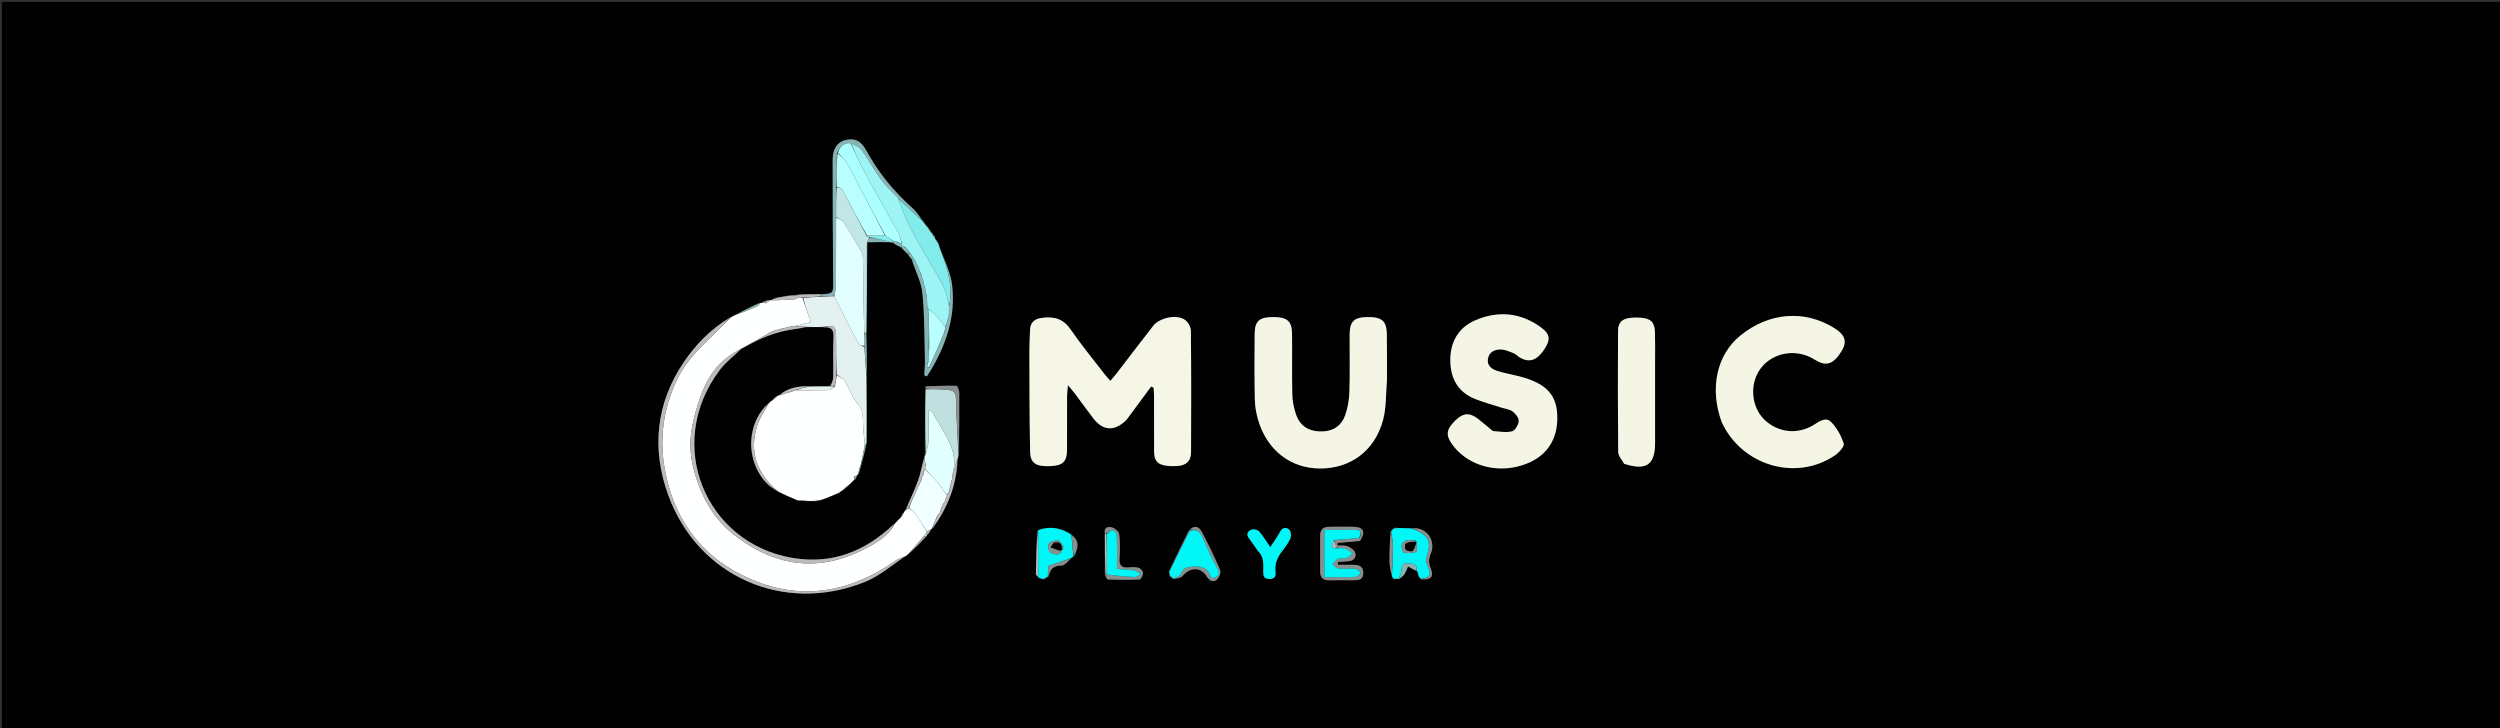 <svg version="1.1" id="Layer_1" xmlns="http://www.w3.org/2000/svg" xmlns:xlink="http://www.w3.org/1999/xlink" x="0px" y="0px"
	 width="100%" viewBox="0 0 1486 433" enable-background="new 0 0 1486 433" xml:space="preserve">
<rect x="0" y="0" width="1486" height="433" fill="#333333" stroke="none"/>
<path fill="#010101" opacity="1" stroke="none" 
	d="
M1083,434 
	C722.047,434 361.594,434 1.07,434 
	C1.07,289.732 1.07,145.465 1.07,1.099 
	C496.333,1.099 991.667,1.099 1486.974,1.099 
	C1486.974,145.406 1486.974,289.703 1486.974,434 
	C1352.465,434 1217.982,434 1083,434 
M548.995,132.024 
	C548.995,132.024 548.923,132.024 549.025,131.438 
	C548.707,131.255 548.389,131.073 548.058,130.943 
	C548.058,130.943 548.108,130.918 548.111,130.221 
	C546.145,127.974 544.393,125.485 542.175,123.522 
	C531.097,113.715 522.001,102.396 514.879,89.403 
	C511.601,83.424 507.775,81.925 502.135,83.353 
	C497.86,84.434 494.947,88.638 494.946,94.666 
	C494.941,118.629 495.003,142.592 495.232,166.553 
	C495.308,174.482 495.571,174.48 487.136,174.743 
	C483.727,174.848 480.319,174.953 476.4,174.766 
	C475.045,175.023 473.69,175.281 471.606,175.372 
	C470.383,175.565 469.161,175.757 467.457,175.724 
	C466.418,175.983 465.378,176.242 463.707,176.44 
	C463.112,176.636 462.516,176.832 461.546,176.791 
	C460.884,177.092 460.223,177.393 459.288,177.668 
	C459.09,177.756 459.01,177.906 458.301,178.163 
	C458.077,178.272 457.853,178.381 456.967,178.256 
	C456.309,178.472 455.651,178.688 454.586,178.709 
	C454.036,179.091 453.485,179.473 452.441,179.93 
	C452.441,179.93 452.004,180.17 451.246,179.956 
	C446.536,182.304 441.826,184.652 436.533,187.224 
	C435.689,187.817 434.845,188.41 433.288,188.922 
	C422.345,195.679 413.436,204.918 406.424,215.279 
	C389.933,239.647 387.201,266.665 397.095,294.025 
	C414.732,342.802 466.01,365.327 514.232,345.85 
	C522.751,342.409 530.073,336.005 538.565,330.733 
	C539.31,329.932 540.054,329.13 541.431,328.432 
	C544.43,325.258 547.429,322.085 550.889,318.624 
	C550.936,318.448 550.983,318.273 551.637,317.917 
	C552.221,316.881 552.804,315.844 553.829,314.514 
	C553.889,314.348 553.949,314.181 554.675,313.944 
	C563.35,301.62 568.736,288.123 569.626,272.255 
	C569.645,271.529 569.664,270.802 570.12,269.216 
	C570.164,257.264 570.265,245.311 570.173,233.36 
	C570.162,231.947 569.117,229.336 568.5,229.321 
	C562.437,229.17 556.363,229.442 550.294,229.666 
	C550.168,229.671 550.072,230.525 549.792,231.91 
	C549.834,244.598 549.875,257.287 549.555,270.505 
	C549.525,271.138 549.495,271.771 548.955,272.929 
	C547.869,277.268 547.15,281.744 545.607,285.914 
	C543.448,291.751 540.675,297.361 537.759,303.504 
	C537.526,304.047 537.294,304.591 536.453,305.157 
	C536.183,305.837 535.912,306.516 535.107,307.603 
	C533.968,308.926 532.828,310.249 530.995,311.634 
	C514.146,327.738 494.727,335.618 471.009,331.607 
	C419.366,322.874 394.461,263.976 427.985,219.745 
	C431.615,214.955 436.71,211.276 441.571,206.941 
	C441.571,206.941 441.858,206.573 442.558,206.634 
	C451.554,201.123 461.109,197.114 471.658,195.733 
	C474.399,195.375 477.122,194.877 480.771,194.577 
	C483.535,194.483 486.298,194.389 489.84,194.739 
	C494.087,194.258 495.641,195.874 495.42,200.369 
	C495.028,208.334 495.422,216.336 495.255,224.317 
	C495.217,226.135 494.228,227.932 492.811,229.561 
	C488.89,229.628 484.97,229.695 480.408,229.342 
	C474.046,229.543 467.967,230.622 462.462,235.067 
	C462.462,235.067 462.141,235.43 461.507,235.335 
	C460.635,236.2 459.762,237.065 458.368,238.152 
	C457.881,238.72 457.394,239.288 456.23,239.925 
	C450.999,245.175 447.956,251.485 446.852,258.812 
	C444.833,272.202 451.391,286.663 462.454,292.515 
	C466.252,294.091 470.051,295.667 474.045,297.804 
	C475.329,297.775 476.614,297.746 478.766,297.955 
	C480.543,297.873 482.32,297.791 484.464,298.17 
	C485.706,297.876 486.948,297.582 488.928,297.187 
	C491.984,295.827 495.039,294.467 498.557,293.287 
	C498.958,293.209 499.136,292.967 499.735,292.436 
	C500.183,291.986 500.632,291.536 501.668,291.16 
	C502.01,290.73 502.351,290.299 503.339,289.679 
	C504.884,288.075 506.43,286.471 508.586,284.857 
	C508.868,284.176 509.151,283.495 509.803,282.4 
	C509.868,282.227 509.933,282.054 510.649,281.774 
	C512.156,275.904 513.662,270.035 515.356,263.222 
	C515.224,250.126 515.092,237.029 515.41,223.277 
	C515.302,214.858 515.195,206.438 515.347,197.108 
	C515.322,179.504 515.297,161.9 515.931,143.788 
	C520.635,143.841 525.338,143.895 530.4,144.216 
	C530.4,144.216 530.847,144.218 531.161,144.779 
	C532.7,145.604 534.238,146.428 536.059,147.819 
	C537.314,148.933 538.57,150.047 539.951,151.773 
	C540.59,152.559 541.229,153.344 541.977,154.86 
	C544.167,161.289 547.622,167.591 548.28,174.173 
	C549.6,187.364 549.432,200.707 549.781,213.99 
	C549.86,217.006 549.54,220.033 549.404,223.055 
	C549.9,223.278 550.396,223.501 550.892,223.723 
	C551.524,222.762 552.184,221.818 552.782,220.836 
	C562.384,205.067 568.127,188.045 565.936,169.537 
	C564.977,161.437 560.845,153.712 558.086,145.332 
	C558.086,145.332 557.749,144.977 557.965,144.355 
	C557.313,143.606 556.661,142.856 555.9,141.519 
	C555.761,141.376 555.623,141.233 555.66,140.643 
	C555.66,140.643 555.376,140.259 555.376,140.259 
	C555.376,140.259 554.926,140.416 554.99,140.149 
	C554.99,140.149 554.738,140.042 554.951,139.418 
	C554.281,138.743 553.609,138.069 552.966,137.107 
	C552.966,137.107 552.691,137.021 552.894,136.497 
	C552.595,136.334 552.296,136.171 552,136 
	C552,136 551.993,136.002 552.072,135.344 
	C551.349,134.683 550.626,134.021 549.952,133.114 
	C549.952,133.114 549.705,133.068 549.877,132.533 
	C549.574,132.385 549.271,132.238 548.995,132.024 
M695.271,342.531 
	C695.867,342.979 696.464,343.427 697.316,344.42 
	C699.235,343.755 701.845,343.663 702.952,342.325 
	C707.317,337.05 713.712,336.911 717.221,342.563 
	C718.81,345.124 721.008,346.384 723.311,344.478 
	C724.662,343.36 725.861,340.283 725.264,338.881 
	C721.958,331.118 718.285,323.488 714.29,316.053 
	C712.768,313.221 709.978,311.699 706.5,315.4 
	C702.721,323.311 698.942,331.222 694.693,339.473 
	C694.82,340.307 694.948,341.141 695.271,342.531 
M622.884,342.916 
	C622.884,342.916 622.781,342.852 623.545,342.838 
	C624.075,338.469 625.952,336.18 630.939,336.158 
	C632.97,336.149 634.988,333.272 637.288,331.36 
	C637.543,331.212 637.769,331.028 638.582,330.561 
	C641.559,324.945 641.071,320.919 636.633,317.198 
	C630.432,313.642 623.971,312.546 616.341,315.22 
	C616.125,323.843 615.883,332.465 615.748,341.089 
	C615.738,341.743 616.498,342.409 617.223,343.756 
	C618.214,343.882 619.205,344.007 620.547,344.563 
	C621.336,343.975 622.125,343.387 622.884,342.916 
M842.737,340.585 
	C842.826,341.069 842.915,341.553 843.336,342.802 
	C843.71,343.212 844.083,343.622 844.622,344.499 
	C850.775,344.783 852.473,342.856 850.281,337.462 
	C849.069,334.478 849.19,332.12 850.459,329.1 
	C853.817,321.116 847.544,312.915 838.255,313.943 
	C835.43,313.919 832.606,313.895 829.615,313.539 
	C829.242,313.672 828.869,313.805 828.076,314.335 
	C827.684,314.754 827.292,315.173 826.329,316.118 
	C826.169,321.859 825.866,327.601 825.907,333.34 
	C825.929,336.364 826.551,339.383 827.228,342.854 
	C827.616,343.245 828.005,343.637 828.45,344.398 
	C828.869,344.306 829.289,344.214 830.511,344.055 
	C830.78,344.058 831.048,344.06 831.724,344.378 
	C832.806,343.309 834.088,342.374 834.915,341.135 
	C835.808,339.798 836.276,338.176 836.929,336.679 
	C838.631,337.657 840.333,338.636 842.332,339.977 
	C842.332,339.977 842.761,340.165 842.737,340.585 
M656.488,341.483 
	C657.176,342.504 657.831,344.382 658.559,344.411 
	C664.842,344.659 671.145,344.713 677.421,344.408 
	C678.198,344.37 679.403,341.882 679.392,340.537 
	C679.383,339.485 677.971,337.854 676.876,337.534 
	C675.022,336.994 672.906,337.083 670.936,337.273 
	C666.904,337.662 665.17,336.238 665.432,331.974 
	C665.727,327.166 665.836,322.28 665.253,317.523 
	C665.061,315.957 662.66,313.942 660.91,313.474 
	C658.877,312.931 655.909,313.263 656.632,317.959 
	C656.692,325.628 656.752,333.296 656.488,341.483 
M669.772,249.329 
	C674.596,242.795 679.42,236.262 684.244,229.729 
	C684.729,229.968 685.213,230.206 685.698,230.444 
	C685.791,232.2 685.961,233.956 685.965,235.711 
	C685.989,246.542 685.946,257.373 685.986,268.203 
	C686.006,273.846 687.954,276.127 693.463,276.841 
	C695.596,277.118 697.797,277.13 699.946,276.973 
	C705.237,276.584 707.937,274.01 707.962,268.665 
	C708.074,244.671 708.107,220.676 707.859,196.684 
	C707.835,194.435 706.192,191.409 704.341,190.126 
	C699.331,186.651 689.244,188.828 685.402,193.764 
	C678.137,203.099 670.981,212.518 663.76,221.887 
	C662.68,223.288 661.497,224.61 660.014,226.385 
	C658.585,224.748 657.463,223.591 656.487,222.322 
	C649.681,213.473 642.56,204.84 636.239,195.658 
	C631.716,189.087 625.86,187.971 618.828,189.025 
	C614.874,189.618 612.441,191.743 612.273,195.925 
	C612.091,200.414 611.848,204.907 611.863,209.397 
	C611.93,229.051 611.891,248.709 612.301,268.357 
	C612.451,275.537 615.842,277.491 624.867,277.027 
	C631.752,276.674 634.21,274.23 634.24,267.476 
	C634.289,256.812 634.236,246.148 634.27,235.484 
	C634.275,233.804 634.512,232.124 634.76,228.901 
	C636.927,231.522 638.099,232.828 639.146,234.228 
	C642.738,239.032 646.2,243.934 649.869,248.677 
	C655.687,256.198 662.419,256.565 669.772,249.329 
M824.415,225.498 
	C824.398,216.504 824.502,207.508 824.326,198.517 
	C824.173,190.732 821.299,188.363 812.787,188.475 
	C804.806,188.579 802.264,191.047 802.229,198.939 
	C802.181,210.265 802.458,221.599 802.095,232.913 
	C801.943,237.645 801.126,242.563 799.502,246.99 
	C797.083,253.586 791.758,256.69 784.596,256.464 
	C777.449,256.239 772.472,252.838 770.261,246.116 
	C769.033,242.383 768.226,238.351 768.137,234.432 
	C767.865,222.446 768.144,210.449 767.988,198.458 
	C767.889,190.817 765.104,188.478 756.894,188.469 
	C748.635,188.459 745.857,190.74 745.772,198.355 
	C745.628,211.343 745.61,224.338 745.871,237.323 
	C745.953,241.433 746.667,245.648 747.826,249.6 
	C753.114,267.619 767.103,278.438 784.706,278.467 
	C802.759,278.496 817.165,267.942 822.07,249.71 
	C824.063,242.298 823.704,234.254 824.415,225.498 
M887.058,256.043 
	C884.252,253.705 881.509,251.285 878.626,249.046 
	C873.48,245.051 869.725,245.364 864.978,250.011 
	C859.703,255.175 859.24,258.565 863.073,263.984 
	C871.259,275.56 886.835,280.933 901.833,277.356 
	C916.897,273.763 925.357,263.799 925.644,249.315 
	C925.926,235.064 919.65,227.954 902.921,223.662 
	C898.572,222.546 894.108,221.82 889.847,220.446 
	C886.544,219.381 883.705,217.218 884.442,213.134 
	C885.151,209.202 888.469,207.702 891.883,207.722 
	C894.535,207.737 897.239,208.986 899.801,209.99 
	C901.149,210.517 902.17,211.819 903.462,212.555 
	C909.024,215.722 913.44,214.263 917.73,207.936 
	C921.714,202.06 921.528,198.702 916.054,194.671 
	C903.876,185.703 890.352,184.562 876.809,190.424 
	C866.807,194.753 861.918,203.458 862.071,214.514 
	C862.219,225.141 866.722,233.179 876.933,237.191 
	C881.874,239.132 887.025,240.538 892.085,242.175 
	C894.453,242.942 897.19,243.186 899.099,244.576 
	C900.867,245.862 902.871,248.438 902.74,250.303 
	C902.586,252.499 900.604,255.872 898.776,256.364 
	C895.352,257.287 891.468,256.503 887.058,256.043 
M1023.511,251.205 
	C1035.362,276.866 1067.544,286.297 1090.66,270.68 
	C1093.045,269.068 1096.418,265.338 1095.893,263.682 
	C1094.417,259.024 1091.81,254.277 1088.386,250.815 
	C1085.198,247.592 1081.265,250.568 1077.979,252.618 
	C1068.623,258.453 1056.952,257.235 1048.913,249.613 
	C1040.797,241.918 1039.726,227.977 1046.558,218.948 
	C1053.832,209.334 1067.843,206.989 1078.406,213.617 
	C1085.34,217.967 1089.401,216.818 1094.373,209.1 
	C1098.108,203.301 1096.933,199.151 1090.403,195.08 
	C1072.609,183.988 1051.636,185.604 1034.575,199.381 
	C1020.466,210.774 1016.01,230.825 1023.511,251.205 
M965.729,275.851 
	C978.554,279.912 983.776,276.284 983.777,263.305 
	C983.779,247.001 983.781,230.697 983.776,214.393 
	C983.775,208.737 983.892,203.076 983.709,197.426 
	C983.519,191.591 981.313,189.381 975.499,188.877 
	C973.521,188.705 971.5,188.715 969.523,188.9 
	C964.247,189.396 961.795,191.527 961.762,196.791 
	C961.61,220.743 961.615,244.697 961.859,268.648 
	C961.883,270.94 963.954,273.211 965.729,275.851 
M808.668,321.368 
	C811.828,316.282 810.548,313.329 804.905,313.133 
	C799.913,312.96 794.91,313.094 789.912,313.136 
	C786.478,313.165 784.68,314.862 784.691,318.384 
	C784.713,325.549 784.676,332.714 784.713,339.878 
	C784.731,343.372 786.525,344.989 790.059,344.916 
	C794.722,344.82 799.389,344.875 804.054,344.903 
	C807.217,344.922 810.359,344.881 810.342,340.501 
	C810.325,336.373 807.446,335.741 804.171,335.73 
	C801.208,335.72 798.244,335.728 795.28,335.728 
	C795.278,335.175 795.276,334.621 795.273,334.068 
	C797.345,333.914 799.419,333.778 801.49,333.603 
	C804.567,333.344 806.392,331.404 805.558,328.635 
	C805.063,326.991 802.814,325.472 801.012,324.739 
	C799.23,324.015 797.018,324.35 794.995,324.221 
	C794.991,323.711 794.987,323.2 794.982,322.69 
	C799.312,322.358 803.642,322.025 808.668,321.368 
M747.832,327.778 
	C751.482,331.058 750.96,335.412 750.873,339.646 
	C750.82,342.224 751.171,344.146 754.59,344.134 
	C758.06,344.121 758.445,342.085 758.154,339.586 
	C757.625,335.036 759.261,331.322 761.944,327.812 
	C763.821,325.356 765.77,322.84 766.987,320.046 
	C767.612,318.612 767.359,315.816 766.346,314.862 
	C764.515,313.137 762.305,313.432 760.816,316.212 
	C759.175,319.274 757.077,322.093 755.041,325.229 
	C752.671,321.788 750.792,318.533 748.344,315.785 
	C747.468,314.801 744.915,314.343 743.664,314.885 
	C741.752,315.712 740.551,317.595 742.362,319.944 
	C744.152,322.265 745.766,324.723 747.832,327.778 
z"/>
<path fill="#F6F6E7" opacity="1" stroke="none" 
	d="
M669.554,249.606 
	C662.419,256.565 655.687,256.198 649.869,248.677 
	C646.2,243.934 642.738,239.032 639.146,234.228 
	C638.099,232.828 636.927,231.522 634.76,228.901 
	C634.512,232.124 634.275,233.804 634.27,235.484 
	C634.236,246.148 634.289,256.812 634.24,267.476 
	C634.21,274.23 631.752,276.674 624.867,277.027 
	C615.842,277.491 612.451,275.537 612.301,268.357 
	C611.891,248.709 611.93,229.051 611.863,209.397 
	C611.848,204.907 612.091,200.414 612.273,195.925 
	C612.441,191.743 614.874,189.618 618.828,189.025 
	C625.86,187.971 631.716,189.087 636.239,195.658 
	C642.56,204.84 649.681,213.473 656.487,222.322 
	C657.463,223.591 658.585,224.748 660.014,226.385 
	C661.497,224.61 662.68,223.288 663.76,221.887 
	C670.981,212.518 678.137,203.099 685.402,193.764 
	C689.244,188.828 699.331,186.651 704.341,190.126 
	C706.192,191.409 707.835,194.435 707.859,196.684 
	C708.107,220.676 708.074,244.671 707.962,268.665 
	C707.937,274.01 705.237,276.584 699.946,276.973 
	C697.797,277.13 695.596,277.118 693.463,276.841 
	C687.954,276.127 686.006,273.846 685.986,268.203 
	C685.946,257.373 685.989,246.542 685.965,235.711 
	C685.961,233.956 685.791,232.2 685.698,230.444 
	C685.213,230.206 684.729,229.968 684.244,229.729 
	C679.42,236.262 674.596,242.795 669.554,249.606 
z"/>
<path fill="#FEFFFF" opacity="1" stroke="none" 
	d="
M531.689,311.572 
	C532.828,310.249 533.968,308.926 535.674,307.385 
	C536.514,306.489 536.787,305.812 537.061,305.134 
	C537.294,304.591 537.526,304.047 538.252,303.32 
	C539.18,302.76 539.614,302.385 540.395,302.046 
	C541.953,303.309 543.356,304.401 544.335,305.792 
	C546.65,309.079 548.764,312.508 550.915,316.105 
	C550.871,316.33 550.73,316.767 550.441,316.873 
	C549.725,317.617 549.297,318.255 548.726,319.19 
	C545.989,322.434 543.394,325.381 540.799,328.328 
	C540.054,329.13 539.31,329.932 537.894,330.735 
	C535.612,331.546 533.868,332.165 532.411,333.19 
	C503.531,353.502 472.767,357.739 440.908,341.766 
	C415.055,328.805 400.01,306.794 395.043,278.371 
	C391.782,259.707 394.532,241.626 403.002,224.534 
	C408.178,214.09 416.511,206.281 424.688,198.327 
	C427.837,195.264 430.9,192.113 434.001,189.003 
	C434.845,188.41 435.689,187.817 437.18,187.212 
	C441.846,185.526 445.889,183.905 449.865,182.134 
	C450.703,181.761 451.297,180.839 452.004,180.17 
	C452.004,180.17 452.441,179.93 453.003,180.035 
	C454.026,180.096 454.487,180.054 455.133,180.228 
	C456.088,179.793 456.858,179.141 457.628,178.489 
	C457.853,178.381 458.077,178.272 458.656,178.477 
	C463.608,178.487 468.205,178.183 473.065,177.822 
	C473.556,177.497 473.783,177.229 474.388,176.932 
	C475.527,176.892 476.287,176.882 477.037,177.294 
	C478.713,182.341 480.399,186.964 482.019,191.406 
	C478.88,192.202 475.424,193.077 471.668,193.999 
	C470.962,194.07 470.557,194.094 469.772,194.076 
	C468.266,194.369 467.141,194.705 466.008,195.02 
	C465.999,195 466.029,195.031 465.66,195.013 
	C464.199,195.343 463.108,195.691 462.008,196.02 
	C462.001,195.999 462.03,196.032 461.689,196.016 
	C460.565,196.328 459.782,196.657 458.678,197.139 
	C452.858,200.387 447.358,203.48 441.858,206.573 
	C441.858,206.573 441.571,206.941 440.984,206.956 
	C437.683,208.798 434.872,210.5 432.269,212.474 
	C423.102,219.427 418.232,229.329 414.95,239.856 
	C412.542,247.578 410.494,255.746 410.364,263.749 
	C410.235,271.685 412.192,279.637 414.983,287.449 
	C419.523,300.159 426.646,310.565 437.273,318.657 
	C461.136,336.829 486.635,340.265 513.684,326.446 
	C520.668,322.878 527.688,318.944 531.689,311.572 
z"/>
<path fill="#F5F5E6" opacity="1" stroke="none" 
	d="
M824.415,225.998 
	C823.704,234.254 824.063,242.298 822.07,249.71 
	C817.165,267.942 802.759,278.496 784.706,278.467 
	C767.103,278.438 753.114,267.619 747.826,249.6 
	C746.667,245.648 745.953,241.433 745.871,237.323 
	C745.61,224.338 745.628,211.343 745.772,198.355 
	C745.857,190.74 748.635,188.459 756.894,188.469 
	C765.104,188.478 767.889,190.817 767.988,198.458 
	C768.144,210.449 767.865,222.446 768.137,234.432 
	C768.226,238.351 769.033,242.383 770.261,246.116 
	C772.472,252.838 777.449,256.239 784.596,256.464 
	C791.758,256.69 797.083,253.586 799.502,246.99 
	C801.126,242.563 801.943,237.645 802.095,232.913 
	C802.458,221.599 802.181,210.265 802.229,198.939 
	C802.264,191.047 804.806,188.579 812.787,188.475 
	C821.299,188.363 824.173,190.732 824.326,198.517 
	C824.502,207.508 824.398,216.504 824.415,225.998 
z"/>
<path fill="#F5F5E5" opacity="1" stroke="none" 
	d="
M887.417,256.236 
	C891.468,256.503 895.352,257.287 898.776,256.364 
	C900.604,255.872 902.586,252.499 902.74,250.303 
	C902.871,248.438 900.867,245.862 899.099,244.576 
	C897.19,243.186 894.453,242.942 892.085,242.175 
	C887.025,240.538 881.874,239.132 876.933,237.191 
	C866.722,233.179 862.219,225.141 862.071,214.514 
	C861.918,203.458 866.807,194.753 876.809,190.424 
	C890.352,184.562 903.876,185.703 916.054,194.671 
	C921.528,198.702 921.714,202.06 917.73,207.936 
	C913.44,214.263 909.024,215.722 903.462,212.555 
	C902.17,211.819 901.149,210.517 899.801,209.99 
	C897.239,208.986 894.535,207.737 891.883,207.722 
	C888.469,207.702 885.151,209.202 884.442,213.134 
	C883.705,217.218 886.544,219.381 889.847,220.446 
	C894.108,221.82 898.572,222.546 902.921,223.662 
	C919.65,227.954 925.926,235.064 925.644,249.315 
	C925.357,263.799 916.897,273.763 901.833,277.356 
	C886.835,280.933 871.259,275.56 863.073,263.984 
	C859.24,258.565 859.703,255.175 864.978,250.011 
	C869.725,245.364 873.48,245.051 878.626,249.046 
	C881.509,251.285 884.252,253.705 887.417,256.236 
z"/>
<path fill="#F5F5E5" opacity="1" stroke="none" 
	d="
M1023.363,250.854 
	C1016.01,230.825 1020.466,210.774 1034.575,199.381 
	C1051.636,185.604 1072.609,183.988 1090.403,195.08 
	C1096.933,199.151 1098.108,203.301 1094.373,209.1 
	C1089.401,216.818 1085.34,217.967 1078.406,213.617 
	C1067.843,206.989 1053.832,209.334 1046.558,218.948 
	C1039.726,227.977 1040.797,241.918 1048.913,249.613 
	C1056.952,257.235 1068.623,258.453 1077.979,252.618 
	C1081.265,250.568 1085.198,247.592 1088.386,250.815 
	C1091.81,254.277 1094.417,259.024 1095.893,263.682 
	C1096.418,265.338 1093.045,269.068 1090.66,270.68 
	C1067.544,286.297 1035.362,276.866 1023.363,250.854 
z"/>
<path fill="#FEFFFF" opacity="1" stroke="none" 
	d="
M473.85,297.243 
	C470.051,295.667 466.252,294.091 462.234,291.914 
	C449.609,281.079 445.188,268.228 450.141,252.803 
	C451.608,248.235 454.609,244.158 456.907,239.856 
	C457.394,239.288 457.881,238.72 458.957,238.104 
	C460.411,237.181 461.276,236.305 462.141,235.43 
	C462.141,235.43 462.462,235.067 463.068,235.086 
	C466.444,234.11 469.215,233.116 472.099,232.264 
	C472.46,232.251 472.709,232.095 472.967,231.942 
	C472.977,231.946 472.96,231.941 473.431,231.964 
	C479.971,231.986 486.045,232.095 492.109,231.901 
	C493.437,231.859 494.73,230.739 496.292,229.808 
	C496.734,227.349 496.923,225.197 497.477,223.035 
	C499.391,224.331 501.385,225.36 502.401,226.997 
	C505.025,231.225 506.546,236.31 509.755,239.955 
	C513.473,244.176 512.808,248.681 513.042,253.364 
	C513.219,256.924 513.707,260.469 514.049,264.406 
	C513.299,268.531 512.555,272.272 511.6,276.182 
	C511.259,276.866 511.129,277.381 510.907,278.235 
	C510.542,279.676 510.27,280.778 509.998,281.881 
	C509.933,282.054 509.868,282.227 509.38,282.538 
	C508.658,282.818 508.367,282.973 507.91,283.158 
	C507.649,283.244 507.481,283.319 507.486,283.382 
	C507.501,283.592 507.578,283.797 507.651,284.246 
	C507.67,284.488 507.975,284.867 507.975,284.867 
	C506.43,286.471 504.884,288.075 502.804,289.632 
	C501.872,290.086 501.476,290.586 501.08,291.086 
	C500.632,291.536 500.183,291.986 499.376,292.239 
	C498.71,292.397 498.402,292.752 498.095,293.107 
	C495.039,294.467 491.984,295.827 488.226,297.06 
	C486.381,297.192 485.239,297.45 484.096,297.708 
	C482.32,297.791 480.543,297.873 478.115,297.54 
	C476.26,297.164 475.055,297.203 473.85,297.243 
z"/>
<path fill="#F5F5E5" opacity="1" stroke="none" 
	d="
M965.402,275.672 
	C963.954,273.211 961.883,270.94 961.859,268.648 
	C961.615,244.697 961.61,220.743 961.762,196.791 
	C961.795,191.527 964.247,189.396 969.523,188.9 
	C971.5,188.715 973.521,188.705 975.499,188.877 
	C981.313,189.381 983.519,191.591 983.709,197.426 
	C983.892,203.076 983.775,208.737 983.776,214.393 
	C983.781,230.697 983.779,247.001 983.777,263.305 
	C983.776,276.284 978.554,279.912 965.402,275.672 
z"/>
<path fill="#E4F1F1" opacity="1" stroke="none" 
	d="
M514.056,264.021 
	C513.707,260.469 513.219,256.924 513.042,253.364 
	C512.808,248.681 513.473,244.176 509.755,239.955 
	C506.546,236.31 505.025,231.225 502.401,226.997 
	C501.385,225.36 499.391,224.331 497.423,222.564 
	C496.992,214.97 496.993,207.835 496.967,200.701 
	C496.941,193.741 496.046,193.025 489.062,194.296 
	C486.298,194.389 483.535,194.483 480.002,194.283 
	C476.812,193.977 474.39,193.965 471.969,193.952 
	C475.424,193.077 478.88,192.202 482.019,191.406 
	C480.399,186.964 478.713,182.341 477.491,177.267 
	C481.326,176.646 484.697,176.477 488.461,176.436 
	C491.206,176.288 493.559,176.01 495.939,176.132 
	C500.739,185.857 505.457,195.212 510.377,204.459 
	C510.829,205.308 512.567,205.473 513.792,206.419 
	C514.237,212.566 514.598,218.25 514.959,223.933 
	C515.092,237.029 515.224,250.126 514.99,263.614 
	C514.434,264.011 514.245,264.016 514.056,264.021 
z"/>
<path fill="#BBBBBB" opacity="1" stroke="none" 
	d="
M433.645,188.962 
	C430.9,192.113 427.837,195.264 424.688,198.327 
	C416.511,206.281 408.178,214.09 403.002,224.534 
	C394.532,241.626 391.782,259.707 395.043,278.371 
	C400.01,306.794 415.055,328.805 440.908,341.766 
	C472.767,357.739 503.531,353.502 532.411,333.19 
	C533.868,332.165 535.612,331.546 537.585,330.853 
	C530.073,336.005 522.751,342.409 514.232,345.85 
	C466.01,365.327 414.732,342.802 397.095,294.025 
	C387.201,266.665 389.933,239.647 406.424,215.279 
	C413.436,204.918 422.345,195.679 433.645,188.962 
z"/>
<path fill="#BBBBBB" opacity="1" stroke="none" 
	d="
M531.342,311.603 
	C527.688,318.944 520.668,322.878 513.684,326.446 
	C486.635,340.265 461.136,336.829 437.273,318.657 
	C426.646,310.565 419.523,300.159 414.983,287.449 
	C412.192,279.637 410.235,271.685 410.364,263.749 
	C410.494,255.746 412.542,247.578 414.95,239.856 
	C418.232,229.329 423.102,219.427 432.269,212.474 
	C434.872,210.5 437.683,208.798 440.762,207.026 
	C436.71,211.276 431.615,214.955 427.985,219.745 
	C394.461,263.976 419.366,322.874 471.009,331.607 
	C494.727,335.618 514.146,327.738 531.342,311.603 
z"/>
<path fill="#E1FFFF" opacity="1" stroke="none" 
	d="
M549.465,272.405 
	C549.495,271.771 549.525,271.138 550.142,270.187 
	C551.142,267.032 551.817,264.204 551.911,261.356 
	C552.098,255.677 551.966,249.989 551.966,243.66 
	C553.557,244.545 554.203,244.675 554.375,245.033 
	C560.096,256.965 570.782,267.366 566.032,282.556 
	C565.891,283.007 566.041,283.549 566.035,284.279 
	C566.014,284.509 565.975,284.971 565.735,285.16 
	C565.386,285.928 565.277,286.508 565.141,287.406 
	C565.077,288.149 565.039,288.574 564.742,289.209 
	C564.328,290.284 564.172,291.148 563.977,292.234 
	C563.938,292.456 563.86,292.901 563.671,293.047 
	C563.243,293.428 563.116,293.714 563.065,294.056 
	C563.03,294.064 562.979,294.011 562.638,293.956 
	C560.66,291.531 559.189,289.021 557.346,286.824 
	C555.031,284.065 552.412,281.562 549.919,278.618 
	C549.937,277.848 549.96,277.407 550.151,276.892 
	C550.386,276.714 550.533,276.568 550.505,276.516 
	C550.394,276.312 550.229,276.136 550.094,275.49 
	C549.89,274.155 549.678,273.28 549.465,272.405 
z"/>
<path fill="#C0E0E0" opacity="1" stroke="none" 
	d="
M566.055,284.048 
	C566.041,283.549 565.891,283.007 566.032,282.556 
	C570.782,267.366 560.096,256.965 554.375,245.033 
	C554.203,244.675 553.557,244.545 551.966,243.66 
	C551.966,249.989 552.098,255.677 551.911,261.356 
	C551.817,264.204 551.142,267.032 550.323,269.923 
	C549.875,257.287 549.834,244.598 550.202,231.54 
	C553.377,231.259 556.145,231.3 558.907,231.447 
	C568.318,231.951 568.155,231.969 568.392,241.499 
	C568.629,251.03 569.237,260.551 569.683,270.076 
	C569.664,270.802 569.645,271.529 569.154,272.758 
	C567.806,276.856 566.93,280.452 566.055,284.048 
z"/>
<path fill="#86B4B4" opacity="1" stroke="none" 
	d="
M495.911,175.732 
	C493.559,176.01 491.206,176.288 488.452,176.225 
	C488.021,175.59 488.016,175.297 488.033,175.004 
	C495.571,174.48 495.308,174.482 495.232,166.553 
	C495.003,142.592 494.941,118.629 494.946,94.666 
	C494.947,88.638 497.86,84.434 502.135,83.353 
	C507.775,81.925 511.601,83.424 514.879,89.403 
	C522.001,102.396 531.097,113.715 542.175,123.522 
	C544.393,125.485 546.145,127.974 547.775,130.506 
	C542.953,126.536 538.468,122.281 533.82,117.732 
	C530.363,113.99 526.668,110.836 523.867,107.024 
	C519.666,101.308 516.299,94.982 512.135,89.235 
	C510.775,87.356 508.039,86.474 505.557,85.089 
	C501.061,84.893 499.058,87.483 497.444,91.22 
	C497.143,98.069 497.059,104.556 496.944,111.508 
	C496.939,117.646 496.965,123.319 496.975,129.461 
	C496.951,143.292 496.985,156.654 496.892,170.015 
	C496.879,171.923 496.253,173.827 495.911,175.732 
z"/>
<path fill="#01F7F7" opacity="1" stroke="none" 
	d="
M829.781,313.871 
	C832.606,313.895 835.43,313.919 838.999,314.115 
	C849.519,318.057 851.125,321.672 847.841,331.507 
	C847.376,332.898 847.957,334.891 848.609,336.359 
	C851.055,341.869 850.364,343.282 844.457,344.031 
	C844.083,343.622 843.71,343.212 843.219,342.236 
	C842.988,341.169 842.874,340.667 842.761,340.165 
	C842.761,340.165 842.332,339.977 842.222,339.406 
	C842.425,334.249 839.131,335.047 836.356,334.894 
	C833.087,334.714 833.215,336.78 833.025,339.114 
	C832.888,340.799 831.916,342.416 831.316,344.063 
	C831.048,344.06 830.78,344.058 829.901,344.004 
	C828.984,343.887 828.684,343.912 828.393,344.029 
	C828.005,343.637 827.616,343.245 827.403,342.318 
	C827.71,335.726 827.963,329.668 827.914,323.613 
	C827.893,320.937 827.257,318.266 826.9,315.592 
	C827.292,315.173 827.684,314.754 828.497,314.204 
	C829.226,314.094 829.514,314.027 829.781,313.871 
M841.996,322.026 
	C841.996,322.026 841.899,322.142 841.609,321.364 
	C839.809,321.243 837.913,320.728 836.242,321.134 
	C835.009,321.434 833.332,322.832 833.176,323.928 
	C832.961,325.442 833.769,328.379 834.531,328.516 
	C836.982,328.955 839.739,328.75 842.081,327.937 
	C842.622,327.75 841.98,324.154 841.996,322.026 
z"/>
<path fill="#82ECEC" opacity="1" stroke="none" 
	d="
M533.982,118.025 
	C538.468,122.281 542.953,126.536 547.774,130.855 
	C548.108,130.918 548.058,130.943 548.073,131.187 
	C548.366,131.628 548.645,131.826 548.923,132.024 
	C548.923,132.024 548.995,132.024 549.001,132.284 
	C549.139,132.853 549.371,133.028 549.705,133.068 
	C549.705,133.068 549.952,133.114 549.936,133.537 
	C550.611,134.641 551.302,135.321 551.993,136.002 
	C551.993,136.002 552,136 552,136.236 
	C552.112,136.804 552.343,136.987 552.691,137.021 
	C552.691,137.021 552.966,137.107 552.944,137.531 
	C553.527,138.651 554.132,139.346 554.738,140.042 
	C554.738,140.042 554.99,140.149 554.966,140.446 
	C555.052,140.97 555.232,141.085 555.484,141.09 
	C555.623,141.233 555.761,141.376 555.919,142.115 
	C556.542,143.467 557.145,144.222 557.749,144.977 
	C557.749,144.977 558.086,145.332 558.055,145.95 
	C558.593,147.944 559.182,149.314 559.73,150.7 
	C563.74,160.845 566.444,171.173 564.07,181.751 
	C563.039,177.728 562.549,173.911 560.953,170.634 
	C558.172,164.921 554.674,159.56 551.539,154.015 
	C547.687,147.201 543.654,140.472 540.168,133.473 
	C537.703,128.525 536.016,123.188 533.982,118.025 
z"/>
<path fill="#F0FFFF" opacity="1" stroke="none" 
	d="
M549.924,278.948 
	C552.412,281.562 555.031,284.065 557.346,286.824 
	C559.189,289.021 560.66,291.531 562.646,294.188 
	C562.996,294.476 562.966,294.94 562.754,295.074 
	C562.409,295.507 562.277,295.805 562.103,296.4 
	C562.007,297.093 561.952,297.49 561.698,298.03 
	C561.247,298.407 561.096,298.693 561.024,299.021 
	C561.002,299.01 561.046,299.041 560.783,299.188 
	C560.371,299.902 560.222,300.469 560.042,301.021 
	C560.011,301.007 560.059,301.055 559.778,301.231 
	C559.302,302.26 559.108,303.114 558.863,304.164 
	C558.813,304.361 558.73,304.758 558.444,304.88 
	C557.787,305.679 557.415,306.357 556.778,307.257 
	C555.677,309.658 554.843,311.837 554.008,314.015 
	C553.949,314.181 553.889,314.348 553.332,314.639 
	C552.21,315.136 551.584,315.508 550.959,315.88 
	C548.764,312.508 546.65,309.079 544.335,305.792 
	C543.356,304.401 541.953,303.309 540.444,301.699 
	C542.505,296.256 544.865,291.194 547.422,285.918 
	C547.757,285.142 547.894,284.582 548.079,283.806 
	C548.128,283.589 548.199,283.151 548.379,282.988 
	C548.787,282.57 548.897,282.272 548.923,281.629 
	C549.014,280.927 549.071,280.527 549.318,279.977 
	C549.75,279.585 549.864,279.292 549.868,278.933 
	C549.887,278.917 549.924,278.948 549.924,278.948 
z"/>
<path fill="#C1E6E6" opacity="1" stroke="none" 
	d="
M496.991,128.992 
	C496.965,123.319 496.939,117.646 497.317,111.505 
	C498.705,111.528 500.174,111.759 500.598,112.55 
	C505.501,121.709 510.246,130.952 515.212,140.39 
	C515.928,140.748 516.464,140.889 516.765,141.284 
	C516.111,142.457 515.692,143.377 515.272,144.296 
	C515.297,161.9 515.322,179.504 514.932,197.529 
	C514.326,197.962 514.135,197.973 513.668,197.679 
	C513.263,183.273 513.161,169.173 512.973,155.074 
	C512.949,153.303 512.934,151.278 512.118,149.815 
	C508.755,143.78 505.208,137.836 501.437,132.048 
	C500.529,130.655 498.503,129.991 496.991,128.992 
z"/>
<path fill="#01F7F7" opacity="1" stroke="none" 
	d="
M637.965,330.808 
	C637.769,331.028 637.543,331.212 636.781,331.644 
	C632.074,333.352 627.874,334.777 623.113,336.392 
	C623.03,338.007 622.906,340.429 622.781,342.852 
	C622.781,342.852 622.884,342.916 622.576,342.844 
	C621.578,343.226 620.887,343.679 620.196,344.133 
	C619.205,344.007 618.214,343.882 617.103,342.94 
	C617.029,333.13 617.076,324.136 617.122,315.141 
	C623.971,312.546 630.432,313.642 636.823,317.861 
	C637.331,322.619 637.648,326.713 637.965,330.808 
M631.737,326.726 
	C631.851,326.087 632.283,325.23 632.022,324.848 
	C631.078,323.473 629.952,321.265 628.801,321.206 
	C626.892,321.109 624.139,321.922 623.211,323.324 
	C622.503,324.394 623.647,328.242 624.714,328.594 
	C626.608,329.22 629.903,330.997 631.04,327.038 
	C631.04,327.038 630.998,327.067 631.737,326.726 
z"/>
<path fill="#888F8F" opacity="1" stroke="none" 
	d="
M808.32,321.531 
	C803.642,322.025 799.312,322.358 794.982,322.69 
	C794.987,323.2 794.991,323.711 794.995,324.221 
	C797.018,324.35 799.23,324.015 801.012,324.739 
	C802.814,325.472 805.063,326.991 805.558,328.635 
	C806.392,331.404 804.567,333.344 801.49,333.603 
	C799.419,333.778 797.345,333.914 795.273,334.068 
	C795.276,334.621 795.278,335.175 795.28,335.728 
	C798.244,335.728 801.208,335.72 804.171,335.73 
	C807.446,335.741 810.325,336.373 810.342,340.501 
	C810.359,344.881 807.217,344.922 804.054,344.903 
	C799.389,344.875 794.722,344.82 790.059,344.916 
	C786.525,344.989 784.731,343.372 784.713,339.878 
	C784.676,332.714 784.713,325.549 784.691,318.384 
	C784.68,314.862 786.478,313.165 789.912,313.136 
	C794.91,313.094 799.913,312.96 804.905,313.133 
	C810.548,313.329 811.828,316.282 808.32,321.531 
M792.985,320.985 
	C792.985,320.985 792.995,320.964 793.92,321.07 
	C798.543,320.754 803.167,320.437 808.425,319.664 
	C809.31,317.254 809.153,315.137 806.047,315.051 
	C799.802,314.879 793.55,315 787.225,315 
	C787.225,324.63 787.225,333.523 787.225,343.016 
	C793.577,343.016 799.677,343.134 805.764,342.904 
	C806.817,342.864 807.815,341.354 808.839,340.522 
	C807.831,339.683 806.88,338.217 805.806,338.12 
	C802.344,337.808 798.812,338.23 795.359,337.87 
	C794.165,337.746 793.125,336.157 792.014,335.238 
	C793.148,334.163 794.117,332.695 795.465,332.127 
	C796.738,331.591 798.561,332.395 799.865,331.891 
	C801.387,331.304 802.608,329.938 803.96,328.91 
	C802.538,327.962 801.227,326.682 799.662,326.161 
	C798.15,325.658 796.378,325.937 794.326,325.344 
	C793.871,323.894 793.417,322.443 792.985,320.985 
z"/>
<path fill="#01F7F7" opacity="1" stroke="none" 
	d="
M747.645,327.45 
	C745.766,324.723 744.152,322.265 742.362,319.944 
	C740.551,317.595 741.752,315.712 743.664,314.885 
	C744.915,314.343 747.468,314.801 748.344,315.785 
	C750.792,318.533 752.671,321.788 755.041,325.229 
	C757.077,322.093 759.175,319.274 760.816,316.212 
	C762.305,313.432 764.515,313.137 766.346,314.862 
	C767.359,315.816 767.612,318.612 766.987,320.046 
	C765.77,322.84 763.821,325.356 761.944,327.812 
	C759.261,331.322 757.625,335.036 758.154,339.586 
	C758.445,342.085 758.06,344.121 754.59,344.134 
	C751.171,344.146 750.82,342.224 750.873,339.646 
	C750.96,335.412 751.482,331.058 747.645,327.45 
z"/>
<path fill="#86B4B4" opacity="1" stroke="none" 
	d="
M564.113,182.2 
	C566.444,171.173 563.74,160.845 559.73,150.7 
	C559.182,149.314 558.593,147.944 558.089,146.192 
	C560.845,153.712 564.977,161.437 565.936,169.537 
	C568.127,188.045 562.384,205.067 552.782,220.836 
	C552.184,221.818 551.524,222.762 550.892,223.723 
	C550.396,223.501 549.9,223.278 549.404,223.055 
	C549.54,220.033 549.86,217.006 549.781,213.99 
	C549.432,200.707 549.6,187.364 548.28,174.173 
	C547.622,167.591 544.167,161.289 542.058,154.365 
	C542.139,153.87 542.41,153.611 542.563,153.692 
	C542.716,153.773 543.064,153.798 543.089,153.849 
	C543.113,153.899 543.171,153.996 543.24,154.222 
	C543.48,154.736 543.726,154.924 544.269,155.276 
	C545.371,157.699 546.253,159.857 547.137,162.304 
	C547.422,163.071 547.704,163.549 548.018,164.283 
	C548.084,164.708 548.119,164.876 548.138,165.366 
	C548.416,166.449 548.71,167.211 549.031,168.234 
	C549.09,168.668 549.123,168.84 549.145,169.308 
	C549.4,170.113 549.666,170.623 549.938,171.453 
	C549.998,172.2 550.052,172.625 550.085,173.382 
	C550.336,174.525 550.609,175.336 550.891,176.572 
	C551.001,178.69 551.101,180.385 551.163,182.468 
	C551.42,184.571 551.715,186.286 551.999,188.38 
	C552.012,189.516 552.036,190.273 552.021,191.492 
	C552.005,196.947 552.028,201.94 552.018,207.319 
	C551.979,208.482 551.974,209.258 551.761,210.227 
	C551.674,211.278 551.795,212.138 551.902,213.309 
	C551.89,214.037 551.891,214.453 551.722,215.001 
	C551.346,215.365 551.278,215.632 551.289,216.286 
	C551.235,217.112 551.242,217.587 551.269,218.268 
	C551.289,218.474 551.597,218.751 551.597,218.751 
	C551.597,218.751 552.007,218.694 552.266,218.498 
	C555.358,211.557 558.191,204.813 561.255,197.874 
	C561.608,197.104 561.731,196.528 561.897,195.643 
	C561.953,194.921 561.965,194.507 562.004,194.091 
	C562.031,194.089 562.058,194.042 562.286,193.863 
	C562.621,193.126 562.729,192.569 562.891,191.767 
	C562.963,191.356 562.98,191.189 563.211,190.838 
	C563.502,190.115 563.578,189.577 563.723,188.755 
	C563.845,188.284 563.9,188.097 564.131,187.847 
	C564.38,187.682 564.532,187.518 564.51,187.489 
	C564.366,187.302 564.183,187.144 564.002,186.575 
	C564.032,184.849 564.073,183.525 564.113,182.2 
z"/>
<path fill="#888F8F" opacity="1" stroke="none" 
	d="
M656.796,317.038 
	C655.909,313.263 658.877,312.931 660.91,313.474 
	C662.66,313.942 665.061,315.957 665.253,317.523 
	C665.836,322.28 665.727,327.166 665.432,331.974 
	C665.17,336.238 666.904,337.662 670.936,337.273 
	C672.906,337.083 675.022,336.994 676.876,337.534 
	C677.971,337.854 679.383,339.485 679.392,340.537 
	C679.403,341.882 678.198,344.37 677.421,344.408 
	C671.145,344.713 664.842,344.659 658.559,344.411 
	C657.831,344.382 657.176,342.504 656.912,341.232 
	C657.511,341.001 657.685,341.021 657.983,341.441 
	C663.583,342.235 669.055,342.743 674.539,342.93 
	C675.634,342.967 676.77,341.78 677.887,341.158 
	C676.684,340.462 675.547,339.36 674.264,339.15 
	C670.949,338.609 667.569,338.462 663.92,338.13 
	C663.92,331.048 664.028,324.75 663.821,318.462 
	C663.783,317.313 662.579,315.406 661.703,315.277 
	C660.529,315.104 659.15,316.322 657.594,316.977 
	C657.151,317.021 656.974,317.029 656.796,317.038 
z"/>
<path fill="#888F8F" opacity="1" stroke="none" 
	d="
M707.124,315.159 
	C709.978,311.699 712.768,313.221 714.29,316.053 
	C718.285,323.488 721.958,331.118 725.264,338.881 
	C725.861,340.283 724.662,343.36 723.311,344.478 
	C721.008,346.384 718.81,345.124 717.221,342.563 
	C713.712,336.911 707.317,337.05 702.952,342.325 
	C701.845,343.663 699.235,343.755 697.215,344.129 
	C697.114,343.839 697.158,343.791 697.535,343.841 
	C699.251,343.013 701.34,342.412 701.786,341.204 
	C703.041,337.807 705.145,337.119 708.556,336.814 
	C714.377,336.294 718.56,337.612 719.837,343.68 
	C724.001,342.939 725.889,341.913 723.537,337.724 
	C720.239,331.848 717.444,325.669 714.757,319.479 
	C713.218,315.937 711.106,314.237 707.207,315.217 
	C707.181,315.195 707.124,315.159 707.124,315.159 
z"/>
<path fill="#BBBBBB" opacity="1" stroke="none" 
	d="
M456.569,239.89 
	C454.609,244.158 451.608,248.235 450.141,252.803 
	C445.188,268.228 449.609,281.079 462.008,291.655 
	C451.391,286.663 444.833,272.202 446.852,258.812 
	C447.956,251.485 450.999,245.175 456.569,239.89 
z"/>
<path fill="#888F8F" opacity="1" stroke="none" 
	d="
M569.902,269.646 
	C569.237,260.551 568.629,251.03 568.392,241.499 
	C568.155,231.969 568.318,231.951 558.907,231.447 
	C556.145,231.3 553.377,231.259 550.287,231.076 
	C550.072,230.525 550.168,229.671 550.294,229.666 
	C556.363,229.442 562.437,229.17 568.5,229.321 
	C569.117,229.336 570.162,231.947 570.173,233.36 
	C570.265,245.311 570.164,257.264 569.902,269.646 
z"/>
<path fill="#BBBBBB" opacity="1" stroke="none" 
	d="
M562.966,294.94 
	C562.966,294.94 562.996,294.476 562.987,294.243 
	C562.979,294.011 563.03,294.064 563.266,293.923 
	C563.74,293.536 563.859,293.243 563.86,292.901 
	C563.86,292.901 563.938,292.456 564.228,292.017 
	C564.678,290.718 564.839,289.858 565,288.998 
	C565.039,288.574 565.077,288.149 565.353,287.201 
	C565.719,286.108 565.847,285.54 565.975,284.971 
	C565.975,284.971 566.014,284.509 566.035,284.279 
	C566.93,280.452 567.806,276.856 568.994,273.085 
	C568.736,288.123 563.35,301.62 554.342,313.98 
	C554.843,311.837 555.677,309.658 557.047,307.124 
	C557.964,306.098 558.347,305.428 558.73,304.758 
	C558.73,304.758 558.813,304.361 559.138,303.977 
	C559.662,302.748 559.86,301.902 560.059,301.055 
	C560.059,301.055 560.011,301.007 560.279,300.85 
	C560.714,300.142 560.88,299.591 561.046,299.041 
	C561.046,299.041 561.002,299.01 561.245,298.899 
	C561.624,298.487 561.761,298.187 561.898,297.886 
	C561.952,297.49 562.007,297.093 562.304,296.258 
	C562.789,295.574 562.929,295.281 562.966,294.94 
z"/>
<path fill="#888F8F" opacity="1" stroke="none" 
	d="
M844.539,344.265 
	C850.364,343.282 851.055,341.869 848.609,336.359 
	C847.957,334.891 847.376,332.898 847.841,331.507 
	C851.125,321.672 849.519,318.057 839.467,314.077 
	C847.544,312.915 853.817,321.116 850.459,329.1 
	C849.19,332.12 849.069,334.478 850.281,337.462 
	C852.473,342.856 850.775,344.783 844.539,344.265 
z"/>
<path fill="#BBBBBB" opacity="1" stroke="none" 
	d="
M489.451,194.517 
	C496.046,193.025 496.941,193.741 496.967,200.701 
	C496.993,207.835 496.992,214.97 497.057,222.575 
	C496.923,225.197 496.734,227.349 495.887,229.803 
	C494.712,229.984 494.195,229.861 493.678,229.739 
	C494.228,227.932 495.217,226.135 495.255,224.317 
	C495.422,216.336 495.028,208.334 495.42,200.369 
	C495.641,195.874 494.087,194.258 489.451,194.517 
z"/>
<path fill="#888F8F" opacity="1" stroke="none" 
	d="
M826.615,315.855 
	C827.257,318.266 827.893,320.937 827.914,323.613 
	C827.963,329.668 827.71,335.726 827.24,342.093 
	C826.551,339.383 825.929,336.364 825.907,333.34 
	C825.866,327.601 826.169,321.859 826.615,315.855 
z"/>
<path fill="#BBBBBB" opacity="1" stroke="none" 
	d="
M471.668,193.999 
	C474.39,193.965 476.812,193.977 479.544,194.216 
	C477.122,194.877 474.399,195.375 471.658,195.733 
	C461.109,197.114 451.554,201.123 442.208,206.603 
	C447.358,203.48 452.858,200.387 459.01,197.132 
	C460.451,196.658 461.24,196.345 462.03,196.032 
	C462.03,196.032 462.001,195.999 462.368,196.016 
	C463.833,195.699 464.931,195.365 466.029,195.031 
	C466.029,195.031 465.999,195 466.373,195.02 
	C467.882,194.733 469.017,194.426 470.152,194.119 
	C470.557,194.094 470.962,194.07 471.668,193.999 
z"/>
<path fill="#BBBBBB" opacity="1" stroke="none" 
	d="
M547.224,286.133 
	C544.865,291.194 542.505,296.256 540.096,301.663 
	C539.614,302.385 539.18,302.76 538.455,303.102 
	C540.675,297.361 543.448,291.751 545.607,285.914 
	C547.15,281.744 547.869,277.268 549.21,272.667 
	C549.678,273.28 549.89,274.155 550.049,275.743 
	C549.991,276.626 549.987,276.796 549.982,276.967 
	C549.96,277.407 549.937,277.848 549.919,278.618 
	C549.924,278.948 549.887,278.917 549.67,279.073 
	C549.227,279.485 549.118,279.784 549.128,280.127 
	C549.071,280.527 549.014,280.927 548.728,281.779 
	C548.269,282.495 548.169,282.802 548.199,283.151 
	C548.199,283.151 548.128,283.589 547.839,283.99 
	C547.441,284.972 547.333,285.552 547.224,286.133 
z"/>
<path fill="#888F8F" opacity="1" stroke="none" 
	d="
M695.163,339.133 
	C698.942,331.222 702.721,323.311 706.812,315.28 
	C707.124,315.159 707.181,315.195 707.164,315.591 
	C703.177,323.716 699.208,331.444 695.22,339.161 
	C695.202,339.149 695.163,339.133 695.163,339.133 
z"/>
<path fill="#BBBBBB" opacity="1" stroke="none" 
	d="
M616.731,315.181 
	C617.076,324.136 617.029,333.13 616.941,342.597 
	C616.498,342.409 615.738,341.743 615.748,341.089 
	C615.883,332.465 616.125,323.843 616.731,315.181 
z"/>
<path fill="#86B4B4" opacity="1" stroke="none" 
	d="
M513.944,197.985 
	C514.135,197.973 514.326,197.962 514.802,197.984 
	C515.195,206.438 515.302,214.858 515.185,223.605 
	C514.598,218.25 514.237,212.566 513.868,205.984 
	C513.887,202.719 513.916,200.352 513.944,197.985 
z"/>
<path fill="#BBBBBB" opacity="1" stroke="none" 
	d="
M487.584,174.873 
	C488.016,175.297 488.021,175.59 488.059,176.095 
	C484.697,176.477 481.326,176.646 477.501,176.844 
	C476.287,176.882 475.527,176.892 474.132,176.999 
	C473.265,177.357 473.034,177.618 472.802,177.879 
	C468.205,178.183 463.608,178.487 459.029,178.455 
	C459.01,177.906 459.09,177.756 459.753,177.763 
	C460.786,177.581 461.353,177.305 461.921,177.029 
	C462.516,176.832 463.112,176.636 464.405,176.612 
	C466.049,176.507 466.994,176.228 467.939,175.95 
	C469.161,175.757 470.383,175.565 472.37,175.592 
	C474.393,175.56 475.652,175.309 476.91,175.058 
	C480.319,174.953 483.727,174.848 487.584,174.873 
z"/>
<path fill="#86B4B4" opacity="1" stroke="none" 
	d="
M831.52,344.22 
	C831.916,342.416 832.888,340.799 833.025,339.114 
	C833.215,336.78 833.087,334.714 836.356,334.894 
	C839.131,335.047 842.425,334.249 842.074,339.225 
	C840.333,338.636 838.631,337.657 836.929,336.679 
	C836.276,338.176 835.808,339.798 834.915,341.135 
	C834.088,342.374 832.806,343.309 831.52,344.22 
z"/>
<path fill="#888F8F" opacity="1" stroke="none" 
	d="
M623.163,342.845 
	C622.906,340.429 623.03,338.007 623.113,336.392 
	C627.874,334.777 632.074,333.352 636.643,331.813 
	C634.988,333.272 632.97,336.149 630.939,336.158 
	C625.952,336.18 624.075,338.469 623.163,342.845 
z"/>
<path fill="#E4F1F1" opacity="1" stroke="none" 
	d="
M493.244,229.65 
	C494.195,229.861 494.712,229.984 495.635,230.111 
	C494.73,230.739 493.437,231.859 492.109,231.901 
	C486.045,232.095 479.971,231.986 473.732,231.714 
	C476.059,230.882 478.554,230.322 481.05,229.762 
	C484.97,229.695 488.89,229.628 493.244,229.65 
z"/>
<path fill="#86B4B4" opacity="1" stroke="none" 
	d="
M514.049,264.406 
	C514.245,264.016 514.434,264.011 514.896,264.086 
	C513.662,270.035 512.156,275.904 510.323,281.827 
	C510.27,280.778 510.542,279.676 511.136,278.082 
	C511.576,277.063 511.694,276.538 511.812,276.012 
	C512.555,272.272 513.299,268.531 514.049,264.406 
z"/>
<path fill="#BBBBBB" opacity="1" stroke="none" 
	d="
M480.729,229.552 
	C478.554,230.322 476.059,230.882 473.262,231.692 
	C472.96,231.941 472.977,231.946 472.719,231.961 
	C472.462,231.976 471.986,232.122 471.986,232.122 
	C469.215,233.116 466.444,234.11 463.304,235.031 
	C467.967,230.622 474.046,229.543 480.729,229.552 
z"/>
<path fill="#86B4B4" opacity="1" stroke="none" 
	d="
M451.625,180.063 
	C451.297,180.839 450.703,181.761 449.865,182.134 
	C445.889,183.905 441.846,185.526 437.471,187.101 
	C441.826,184.652 446.536,182.304 451.625,180.063 
z"/>
<path fill="#86B4B4" opacity="1" stroke="none" 
	d="
M515.602,144.042 
	C515.692,143.377 516.111,142.457 517.21,141.283 
	C521.94,142.003 525.991,142.976 530.041,143.949 
	C525.338,143.895 520.635,143.841 515.602,144.042 
z"/>
<path fill="#BBBBBB" opacity="1" stroke="none" 
	d="
M541.115,328.38 
	C543.394,325.381 545.989,322.434 548.988,319.205 
	C549.737,318.919 550.082,318.915 550.428,318.911 
	C547.429,322.085 544.43,325.258 541.115,328.38 
z"/>
<path fill="#888F8F" opacity="1" stroke="none" 
	d="
M638.273,330.684 
	C637.648,326.713 637.331,322.619 637.032,318.224 
	C641.071,320.919 641.559,324.945 638.273,330.684 
z"/>
<path fill="#BBBBBB" opacity="1" stroke="none" 
	d="
M656.714,317.498 
	C656.974,317.029 657.151,317.021 657.651,317.45 
	C657.936,325.606 657.897,333.323 657.859,341.041 
	C657.685,341.021 657.511,341.001 657.074,340.973 
	C656.752,333.296 656.692,325.628 656.714,317.498 
z"/>
<path fill="#82ECEC" opacity="1" stroke="none" 
	d="
M530.221,144.082 
	C525.991,142.976 521.94,142.003 517.445,141.03 
	C516.464,140.889 515.928,140.748 515.665,140.334 
	C519.292,140.048 522.646,140.035 526.338,140.066 
	C528.164,141.227 529.652,142.343 531.046,143.641 
	C530.952,143.822 530.847,144.218 530.847,144.218 
	C530.847,144.218 530.4,144.216 530.221,144.082 
z"/>
<path fill="#86B4B4" opacity="1" stroke="none" 
	d="
M539.825,151.161 
	C538.57,150.047 537.314,148.933 536.051,147.389 
	C536.044,146.96 536.315,146.67 536.597,146.774 
	C537.278,146.942 537.676,147.006 538.29,147.225 
	C538.984,147.893 539.463,148.408 539.969,149.219 
	C540.122,149.89 540.247,150.264 540.236,150.769 
	C540.099,150.9 539.825,151.161 539.825,151.161 
z"/>
<path fill="#86B4B4" opacity="1" stroke="none" 
	d="
M535.91,147.106 
	C534.238,146.428 532.7,145.604 531.004,144.499 
	C530.847,144.218 530.952,143.822 531.243,143.697 
	C531.533,143.572 531.936,143.64 532.253,143.791 
	C533.034,143.973 533.499,144.003 533.979,144.046 
	C533.995,144.059 534.035,144.056 534.119,144.26 
	C534.394,144.713 534.646,144.848 534.975,144.9 
	C534.992,144.93 535.039,144.977 535.133,145.199 
	C535.431,145.692 535.702,145.853 536.048,145.926 
	C536.059,145.947 536.104,145.96 536.131,146.145 
	C536.159,146.33 536.315,146.67 536.315,146.67 
	C536.315,146.67 536.044,146.96 535.91,147.106 
z"/>
<path fill="#86B4B4" opacity="1" stroke="none" 
	d="
M473.948,297.524 
	C475.055,297.203 476.26,297.164 477.681,297.42 
	C476.614,297.746 475.329,297.775 473.948,297.524 
z"/>
<path fill="#86B4B4" opacity="1" stroke="none" 
	d="
M484.28,297.939 
	C485.239,297.45 486.381,297.192 487.857,297.111 
	C486.948,297.582 485.706,297.876 484.28,297.939 
z"/>
<path fill="#86B4B4" opacity="1" stroke="none" 
	d="
M476.655,174.912 
	C475.652,175.309 474.393,175.56 472.735,175.674 
	C473.69,175.281 475.045,175.023 476.655,174.912 
z"/>
<path fill="#BBBBBB" opacity="1" stroke="none" 
	d="
M461.824,235.383 
	C461.276,236.305 460.411,237.181 459.218,237.993 
	C459.762,237.065 460.635,236.2 461.824,235.383 
z"/>
<path fill="#BBBBBB" opacity="1" stroke="none" 
	d="
M550.915,316.105 
	C551.584,315.508 552.21,315.136 553.112,314.786 
	C552.804,315.844 552.221,316.881 551.252,317.676 
	C550.821,317.213 550.775,316.99 550.73,316.767 
	C550.73,316.767 550.871,316.33 550.915,316.105 
z"/>
<path fill="#86B4B4" opacity="1" stroke="none" 
	d="
M542.003,154 
	C541.229,153.344 540.59,152.559 539.888,151.467 
	C539.825,151.161 540.099,150.9 540.407,150.845 
	C540.715,150.79 541.092,150.81 541.277,150.976 
	C541.696,151.381 541.892,151.649 542.067,152.23 
	C542.193,152.882 542.301,153.246 542.41,153.611 
	C542.41,153.611 542.139,153.87 542.003,154 
z"/>
<path fill="#86B4B4" opacity="1" stroke="none" 
	d="
M467.698,175.837 
	C466.994,176.228 466.049,176.507 464.721,176.643 
	C465.378,176.242 466.418,175.983 467.698,175.837 
z"/>
<path fill="#86B4B4" opacity="1" stroke="none" 
	d="
M557.857,144.666 
	C557.145,144.222 556.542,143.467 555.973,142.409 
	C556.661,142.856 557.313,143.606 557.857,144.666 
z"/>
<path fill="#86B4B4" opacity="1" stroke="none" 
	d="
M552.032,135.673 
	C551.302,135.321 550.611,134.641 549.911,133.66 
	C550.626,134.021 551.349,134.683 552.032,135.673 
z"/>
<path fill="#888F8F" opacity="1" stroke="none" 
	d="
M620.371,344.348 
	C620.887,343.679 621.578,343.226 622.591,342.786 
	C622.125,343.387 621.336,343.975 620.371,344.348 
z"/>
<path fill="#86B4B4" opacity="1" stroke="none" 
	d="
M554.844,139.73 
	C554.132,139.346 553.527,138.651 552.93,137.675 
	C553.609,138.069 554.281,138.743 554.844,139.73 
z"/>
<path fill="#86B4B4" opacity="1" stroke="none" 
	d="
M461.733,176.91 
	C461.353,177.305 460.786,177.581 459.89,177.775 
	C460.223,177.393 460.884,177.092 461.733,176.91 
z"/>
<path fill="#86B4B4" opacity="1" stroke="none" 
	d="
M508.28,284.862 
	C507.975,284.867 507.67,284.488 507.806,284.053 
	C507.943,283.618 508.082,283.142 508.082,283.142 
	C508.367,282.973 508.658,282.818 509.196,282.745 
	C509.151,283.495 508.868,284.176 508.28,284.862 
z"/>
<path fill="#BBBBBB" opacity="1" stroke="none" 
	d="
M536.757,305.145 
	C536.787,305.812 536.514,306.489 535.941,307.182 
	C535.912,306.516 536.183,305.837 536.757,305.145 
z"/>
<path fill="#86B4B4" opacity="1" stroke="none" 
	d="
M454.947,180.011 
	C454.487,180.054 454.026,180.096 453.25,179.997 
	C453.485,179.473 454.036,179.091 454.782,179.083 
	C454.968,179.642 454.958,179.827 454.947,180.011 
z"/>
<path fill="#BBBBBB" opacity="1" stroke="none" 
	d="
M455.133,180.228 
	C454.958,179.827 454.968,179.642 454.986,179.181 
	C455.651,178.688 456.309,178.472 457.298,178.372 
	C456.858,179.141 456.088,179.793 455.133,180.228 
z"/>
<path fill="#C0E0E0" opacity="1" stroke="none" 
	d="
M550.441,316.873 
	C550.775,316.99 550.821,317.213 550.948,317.767 
	C550.983,318.273 550.936,318.448 550.659,318.767 
	C550.082,318.915 549.737,318.919 549.13,318.908 
	C549.297,318.255 549.725,317.617 550.441,316.873 
z"/>
<path fill="#C1E6E6" opacity="1" stroke="none" 
	d="
M501.374,291.123 
	C501.476,290.586 501.872,290.086 502.48,289.727 
	C502.351,290.299 502.01,290.73 501.374,291.123 
z"/>
<path fill="#888F8F" opacity="1" stroke="none" 
	d="
M695.075,341.975 
	C694.948,341.141 694.82,340.307 694.928,339.303 
	C695.163,339.133 695.202,339.149 695.174,339.493 
	C695.164,340.507 695.183,341.177 695.168,341.877 
	C695.134,341.906 695.075,341.975 695.075,341.975 
z"/>
<path fill="#86B4B4" opacity="1" stroke="none" 
	d="
M842.749,340.375 
	C842.874,340.667 842.988,341.169 843.053,341.854 
	C842.915,341.553 842.826,341.069 842.749,340.375 
z"/>
<path fill="#888F8F" opacity="1" stroke="none" 
	d="
M697.087,343.857 
	C696.464,343.427 695.867,342.979 695.173,342.253 
	C695.075,341.975 695.134,341.906 695.424,341.996 
	C696.195,342.655 696.677,343.223 697.158,343.791 
	C697.158,343.791 697.114,343.839 697.087,343.857 
z"/>
<path fill="#888F8F" opacity="1" stroke="none" 
	d="
M829.698,313.705 
	C829.514,314.027 829.226,314.094 828.707,314.005 
	C828.869,313.805 829.242,313.672 829.698,313.705 
z"/>
<path fill="#888F8F" opacity="1" stroke="none" 
	d="
M828.421,344.214 
	C828.684,343.912 828.984,343.887 829.5,344.038 
	C829.289,344.214 828.869,344.306 828.421,344.214 
z"/>
<path fill="#C1E6E6" opacity="1" stroke="none" 
	d="
M498.326,293.197 
	C498.402,292.752 498.71,292.397 499.055,292.301 
	C499.136,292.967 498.958,293.209 498.326,293.197 
z"/>
<path fill="#86B4B4" opacity="1" stroke="none" 
	d="
M555.572,140.867 
	C555.232,141.085 555.052,140.97 554.934,140.58 
	C554.926,140.416 555.376,140.259 555.376,140.259 
	C555.376,140.259 555.66,140.643 555.572,140.867 
z"/>
<path fill="#86B4B4" opacity="1" stroke="none" 
	d="
M548.974,131.731 
	C548.645,131.826 548.366,131.628 548.08,131.16 
	C548.389,131.073 548.707,131.255 548.974,131.731 
z"/>
<path fill="#86B4B4" opacity="1" stroke="none" 
	d="
M552.793,136.759 
	C552.343,136.987 552.112,136.804 551.998,136.24 
	C552.296,136.171 552.595,136.334 552.793,136.759 
z"/>
<path fill="#86B4B4" opacity="1" stroke="none" 
	d="
M549.791,132.8 
	C549.371,133.028 549.139,132.853 548.988,132.317 
	C549.271,132.238 549.574,132.385 549.791,132.8 
z"/>
<path fill="#E4F1F1" opacity="1" stroke="none" 
	d="
M465.66,195.013 
	C464.931,195.365 463.833,195.699 462.376,196.037 
	C463.108,195.691 464.199,195.343 465.66,195.013 
z"/>
<path fill="#E4F1F1" opacity="1" stroke="none" 
	d="
M469.772,194.076 
	C469.017,194.426 467.882,194.733 466.381,195.04 
	C467.141,194.705 468.266,194.369 469.772,194.076 
z"/>
<path fill="#E4F1F1" opacity="1" stroke="none" 
	d="
M461.689,196.016 
	C461.24,196.345 460.451,196.658 459.33,196.978 
	C459.782,196.657 460.565,196.328 461.689,196.016 
z"/>
<path fill="#E4F1F1" opacity="1" stroke="none" 
	d="
M473.065,177.822 
	C473.034,177.618 473.265,177.357 473.754,177.028 
	C473.783,177.229 473.556,177.497 473.065,177.822 
z"/>
<path fill="#C1E6E6" opacity="1" stroke="none" 
	d="
M511.6,276.182 
	C511.694,276.538 511.576,277.063 511.229,277.742 
	C511.129,277.381 511.259,276.866 511.6,276.182 
z"/>
<path fill="#E4F1F1" opacity="1" stroke="none" 
	d="
M472.099,232.264 
	C471.986,232.122 472.462,231.976 472.71,231.957 
	C472.709,232.095 472.46,232.251 472.099,232.264 
z"/>
<path fill="#C1E6E6" opacity="1" stroke="none" 
	d="
M507.91,283.158 
	C508.082,283.142 507.943,283.618 507.788,283.81 
	C507.578,283.797 507.501,283.592 507.486,283.382 
	C507.481,283.319 507.649,283.244 507.91,283.158 
z"/>
<path fill="#E1FFFF" opacity="1" stroke="none" 
	d="
M513.668,197.679 
	C513.916,200.352 513.887,202.719 513.783,205.521 
	C512.567,205.473 510.829,205.308 510.377,204.459 
	C505.457,195.212 500.739,185.857 495.939,176.132 
	C496.253,173.827 496.879,171.923 496.892,170.015 
	C496.985,156.654 496.951,143.292 496.975,129.461 
	C498.503,129.991 500.529,130.655 501.437,132.048 
	C505.208,137.836 508.755,143.78 512.118,149.815 
	C512.934,151.278 512.949,153.303 512.973,155.074 
	C513.161,169.173 513.263,183.273 513.668,197.679 
z"/>
<path fill="#C0E0E0" opacity="1" stroke="none" 
	d="
M564.742,289.209 
	C564.839,289.858 564.678,290.718 564.267,291.794 
	C564.172,291.148 564.328,290.284 564.742,289.209 
z"/>
<path fill="#C0E0E0" opacity="1" stroke="none" 
	d="
M565.735,285.16 
	C565.847,285.54 565.719,286.108 565.379,286.882 
	C565.277,286.508 565.386,285.928 565.735,285.16 
z"/>
<path fill="#C0E0E0" opacity="1" stroke="none" 
	d="
M550.151,276.892 
	C549.987,276.796 549.991,276.626 550.04,276.203 
	C550.229,276.136 550.394,276.312 550.505,276.516 
	C550.533,276.568 550.386,276.714 550.151,276.892 
z"/>
<path fill="#C0E0E0" opacity="1" stroke="none" 
	d="
M563.671,293.047 
	C563.859,293.243 563.74,293.536 563.302,293.915 
	C563.116,293.714 563.243,293.428 563.671,293.047 
z"/>
<path fill="#9CF4F4" opacity="1" stroke="none" 
	d="
M542.049,151.944 
	C541.892,151.649 541.696,151.381 541.223,150.692 
	C540.636,149.802 540.289,149.362 539.941,148.923 
	C539.463,148.408 538.984,147.893 538.128,146.968 
	C537.202,146.358 536.653,146.159 536.104,145.96 
	C536.104,145.96 536.059,145.947 536.044,145.664 
	C536.01,145.208 535.991,145.034 535.975,144.487 
	C535.435,142.395 535.162,140.528 534.306,138.984 
	C527.384,126.488 520.217,114.126 513.417,101.565 
	C510.559,96.285 508.406,90.624 505.932,85.136 
	C508.039,86.474 510.775,87.356 512.135,89.235 
	C516.299,94.982 519.666,101.308 523.867,107.024 
	C526.668,110.836 530.363,113.99 533.82,117.732 
	C536.016,123.188 537.703,128.525 540.168,133.473 
	C543.654,140.472 547.687,147.201 551.539,154.015 
	C554.674,159.56 558.172,164.921 560.953,170.634 
	C562.549,173.911 563.039,177.728 564.07,181.751 
	C564.073,183.525 564.032,184.849 563.989,186.808 
	C563.987,187.444 563.955,187.91 563.955,187.91 
	C563.9,188.097 563.845,188.284 563.54,188.952 
	C563.192,189.963 563.095,190.493 562.998,191.022 
	C562.98,191.189 562.963,191.356 562.672,191.952 
	C562.285,192.935 562.171,193.489 562.058,194.042 
	C562.058,194.042 562.031,194.089 561.66,194.019 
	C559.53,191.636 557.885,189.224 555.969,187.051 
	C554.908,185.848 553.392,185.046 552.039,183.781 
	C551.732,183.025 551.466,182.552 551.201,182.08 
	C551.101,180.385 551.001,178.69 550.927,176.227 
	C550.671,174.655 550.388,173.853 550.105,173.05 
	C550.052,172.625 549.998,172.2 549.955,171.149 
	C549.696,170.019 549.426,169.515 549.156,169.012 
	C549.123,168.84 549.09,168.668 549.037,167.91 
	C548.729,166.564 548.441,165.804 548.153,165.045 
	C548.119,164.876 548.084,164.708 548.013,163.992 
	C547.696,162.968 547.416,162.492 547.136,162.016 
	C546.253,159.857 545.371,157.699 544.178,155.062 
	C543.707,154.301 543.475,154.106 543.171,153.996 
	C543.171,153.996 543.113,153.899 543.052,153.575 
	C542.677,152.815 542.363,152.379 542.049,151.944 
z"/>
<path fill="#B9FFFF" opacity="1" stroke="none" 
	d="
M526,140.021 
	C522.646,140.035 519.292,140.048 515.485,140.117 
	C510.246,130.952 505.501,121.709 500.598,112.55 
	C500.174,111.759 498.705,111.528 497.348,111.04 
	C497.059,104.556 497.143,98.069 497.827,91.288 
	C500.007,92.789 501.925,94.387 503.1,96.416 
	C506.051,101.514 508.681,106.798 511.411,112.023 
	C516.285,121.35 521.138,130.688 526,140.021 
z"/>
<path fill="#ACFFFF" opacity="1" stroke="none" 
	d="
M526.338,140.066 
	C521.138,130.688 516.285,121.35 511.411,112.023 
	C508.681,106.798 506.051,101.514 503.1,96.416 
	C501.925,94.387 500.007,92.789 498.044,90.926 
	C499.058,87.483 501.061,84.893 505.557,85.089 
	C508.406,90.624 510.559,96.285 513.417,101.565 
	C520.217,114.126 527.384,126.488 534.306,138.984 
	C535.162,140.528 535.435,142.395 535.742,144.512 
	C535.505,144.911 535.039,144.977 535.039,144.977 
	C535.039,144.977 534.992,144.93 534.887,144.702 
	C534.592,144.231 534.343,144.091 534.035,144.056 
	C534.035,144.056 533.995,144.059 533.871,143.804 
	C533.143,143.58 532.54,143.61 531.936,143.64 
	C531.936,143.64 531.533,143.572 531.336,143.515 
	C529.652,142.343 528.164,141.227 526.338,140.066 
z"/>
<path fill="#888F8F" opacity="1" stroke="none" 
	d="
M841.882,322.126 
	C841.98,324.154 842.622,327.75 842.081,327.937 
	C839.739,328.75 836.982,328.955 834.531,328.516 
	C833.769,328.379 832.961,325.442 833.176,323.928 
	C833.332,322.832 835.009,321.434 836.242,321.134 
	C837.913,320.728 839.809,321.243 841.347,321.908 
	C840.275,322.332 839.423,321.996 838.665,322.142 
	C837.5,322.366 835.84,322.623 835.418,323.414 
	C834.934,324.322 835.14,326.458 835.823,326.926 
	C836.848,327.628 839.309,327.963 839.809,327.351 
	C840.939,325.968 841.243,323.91 841.882,322.126 
z"/>
<path fill="#C0E0E0" opacity="1" stroke="none" 
	d="
M558.444,304.88 
	C558.347,305.428 557.964,306.098 557.312,306.901 
	C557.415,306.357 557.787,305.679 558.444,304.88 
z"/>
<path fill="#C0E0E0" opacity="1" stroke="none" 
	d="
M559.778,301.231 
	C559.86,301.902 559.662,302.748 559.188,303.781 
	C559.108,303.114 559.302,302.26 559.778,301.231 
z"/>
<path fill="#C0E0E0" opacity="1" stroke="none" 
	d="
M560.783,299.188 
	C560.88,299.591 560.714,300.142 560.31,300.864 
	C560.222,300.469 560.371,299.902 560.783,299.188 
z"/>
<path fill="#C0E0E0" opacity="1" stroke="none" 
	d="
M547.422,285.918 
	C547.333,285.552 547.441,284.972 547.79,284.207 
	C547.894,284.582 547.757,285.142 547.422,285.918 
z"/>
<path fill="#C0E0E0" opacity="1" stroke="none" 
	d="
M549.318,279.977 
	C549.118,279.784 549.227,279.485 549.651,279.089 
	C549.864,279.292 549.75,279.585 549.318,279.977 
z"/>
<path fill="#C0E0E0" opacity="1" stroke="none" 
	d="
M548.379,282.988 
	C548.169,282.802 548.269,282.495 548.693,282.08 
	C548.897,282.272 548.787,282.57 548.379,282.988 
z"/>
<path fill="#C0E0E0" opacity="1" stroke="none" 
	d="
M562.754,295.074 
	C562.929,295.281 562.789,295.574 562.346,295.961 
	C562.277,295.805 562.409,295.507 562.754,295.074 
z"/>
<path fill="#C0E0E0" opacity="1" stroke="none" 
	d="
M561.698,298.03 
	C561.761,298.187 561.624,298.487 561.266,298.91 
	C561.096,298.693 561.247,298.407 561.698,298.03 
z"/>
<path fill="#888F8F" opacity="1" stroke="none" 
	d="
M631.069,326.996 
	C629.903,330.997 626.608,329.22 624.714,328.594 
	C623.647,328.242 622.503,324.394 623.211,323.324 
	C624.139,321.922 626.892,321.109 628.801,321.206 
	C629.952,321.265 631.078,323.473 632.022,324.848 
	C632.283,325.23 631.851,326.087 631.389,326.449 
	C631.482,322.886 629.417,322.023 626.87,322.456 
	C625.942,322.614 625.277,324.322 624.493,325.323 
	C626.202,325.964 627.897,326.65 629.631,327.216 
	C630.042,327.35 630.586,327.08 631.069,326.996 
z"/>
<path fill="#01F7F7" opacity="1" stroke="none" 
	d="
M794.72,325.872 
	C796.378,325.937 798.15,325.658 799.662,326.161 
	C801.227,326.682 802.538,327.962 803.96,328.91 
	C802.608,329.938 801.387,331.304 799.865,331.891 
	C798.561,332.395 796.738,331.591 795.465,332.127 
	C794.117,332.695 793.148,334.163 792.014,335.238 
	C793.125,336.157 794.165,337.746 795.359,337.87 
	C798.812,338.23 802.344,337.808 805.806,338.12 
	C806.88,338.217 807.831,339.683 808.839,340.522 
	C807.815,341.354 806.817,342.864 805.764,342.904 
	C799.677,343.134 793.577,343.016 787.225,343.016 
	C787.225,333.523 787.225,324.63 787.225,315 
	C793.55,315 799.802,314.879 806.047,315.051 
	C809.153,315.137 809.31,317.254 807.665,319.842 
	C802.268,320.334 797.631,320.649 792.995,320.964 
	C792.995,320.964 792.985,320.985 792.628,321.16 
	C792.377,323.232 790.247,326.334 794.72,325.872 
z"/>
<path fill="#BBBBBB" opacity="1" stroke="none" 
	d="
M793.457,321.017 
	C797.631,320.649 802.268,320.334 807.347,320.07 
	C803.167,320.437 798.543,320.754 793.457,321.017 
z"/>
<path fill="#BBBBBB" opacity="1" stroke="none" 
	d="
M794.523,325.608 
	C790.247,326.334 792.377,323.232 792.617,321.164 
	C793.417,322.443 793.871,323.894 794.523,325.608 
z"/>
<path fill="#B9FFFF" opacity="1" stroke="none" 
	d="
M552.082,184.064 
	C553.392,185.046 554.908,185.848 555.969,187.051 
	C557.885,189.224 559.53,191.636 561.633,194.021 
	C561.965,194.507 561.953,194.921 561.665,195.833 
	C561.267,196.91 561.146,197.489 561.025,198.068 
	C558.191,204.813 555.358,211.557 552.17,218.362 
	C551.659,218.249 551.47,218.129 551.248,218.062 
	C551.242,217.587 551.235,217.112 551.443,216.15 
	C551.836,215.427 551.914,215.163 551.892,214.869 
	C551.891,214.453 551.89,214.037 551.944,212.94 
	C551.989,211.518 551.979,210.776 551.969,210.035 
	C551.974,209.258 551.979,208.482 552.306,207.032 
	C552.438,201.249 552.249,196.139 552.059,191.03 
	C552.036,190.273 552.012,189.516 552.026,187.986 
	C552.07,186.163 552.076,185.113 552.082,184.064 
z"/>
<path fill="#9CF4F4" opacity="1" stroke="none" 
	d="
M552.021,191.492 
	C552.249,196.139 552.438,201.249 552.34,206.645 
	C552.028,201.94 552.005,196.947 552.021,191.492 
z"/>
<path fill="#82ECEC" opacity="1" stroke="none" 
	d="
M552.039,183.781 
	C552.076,185.113 552.07,186.163 552.038,187.607 
	C551.715,186.286 551.42,184.571 551.163,182.468 
	C551.466,182.552 551.732,183.025 552.039,183.781 
z"/>
<path fill="#82ECEC" opacity="1" stroke="none" 
	d="
M551.761,210.227 
	C551.979,210.776 551.989,211.518 551.957,212.628 
	C551.795,212.138 551.674,211.278 551.761,210.227 
z"/>
<path fill="#82ECEC" opacity="1" stroke="none" 
	d="
M550.085,173.382 
	C550.388,173.853 550.671,174.655 550.917,175.803 
	C550.609,175.336 550.336,174.525 550.085,173.382 
z"/>
<path fill="#82ECEC" opacity="1" stroke="none" 
	d="
M548.138,165.366 
	C548.441,165.804 548.729,166.564 549.01,167.648 
	C548.71,167.211 548.416,166.449 548.138,165.366 
z"/>
<path fill="#82ECEC" opacity="1" stroke="none" 
	d="
M563.211,190.838 
	C563.095,190.493 563.192,189.963 563.472,189.236 
	C563.578,189.577 563.502,190.115 563.211,190.838 
z"/>
<path fill="#82ECEC" opacity="1" stroke="none" 
	d="
M562.285,193.863 
	C562.171,193.489 562.285,192.935 562.617,192.197 
	C562.729,192.569 562.621,193.126 562.285,193.863 
z"/>
<path fill="#82ECEC" opacity="1" stroke="none" 
	d="
M561.255,197.874 
	C561.146,197.489 561.267,196.91 561.621,196.142 
	C561.731,196.528 561.608,197.104 561.255,197.874 
z"/>
<path fill="#82ECEC" opacity="1" stroke="none" 
	d="
M549.145,169.308 
	C549.426,169.515 549.696,170.019 549.949,170.827 
	C549.666,170.623 549.4,170.113 549.145,169.308 
z"/>
<path fill="#82ECEC" opacity="1" stroke="none" 
	d="
M547.137,162.304 
	C547.416,162.492 547.696,162.968 547.982,163.735 
	C547.704,163.549 547.422,163.071 547.137,162.304 
z"/>
<path fill="#82ECEC" opacity="1" stroke="none" 
	d="
M542.067,152.23 
	C542.363,152.379 542.677,152.815 543.027,153.525 
	C543.064,153.798 542.716,153.773 542.563,153.692 
	C542.301,153.246 542.193,152.882 542.067,152.23 
z"/>
<path fill="#82ECEC" opacity="1" stroke="none" 
	d="
M543.24,154.222 
	C543.475,154.106 543.707,154.301 543.958,154.797 
	C543.726,154.924 543.48,154.736 543.24,154.222 
z"/>
<path fill="#82ECEC" opacity="1" stroke="none" 
	d="
M564.131,187.847 
	C563.955,187.91 563.987,187.444 564,187.21 
	C564.183,187.144 564.366,187.302 564.51,187.489 
	C564.532,187.518 564.38,187.682 564.131,187.847 
z"/>
<path fill="#9CF4F4" opacity="1" stroke="none" 
	d="
M551.722,215.001 
	C551.914,215.163 551.836,215.427 551.504,215.798 
	C551.278,215.632 551.346,215.365 551.722,215.001 
z"/>
<path fill="#9CF4F4" opacity="1" stroke="none" 
	d="
M551.269,218.268 
	C551.47,218.129 551.659,218.249 551.911,218.557 
	C552.007,218.694 551.597,218.751 551.597,218.751 
	C551.597,218.751 551.289,218.474 551.269,218.268 
z"/>
<path fill="#01F7F7" opacity="1" stroke="none" 
	d="
M657.983,341.441 
	C657.897,333.323 657.936,325.606 657.916,317.415 
	C659.15,316.322 660.529,315.104 661.703,315.277 
	C662.579,315.406 663.783,317.313 663.821,318.462 
	C664.028,324.75 663.92,331.048 663.92,338.13 
	C667.569,338.462 670.949,338.609 674.264,339.15 
	C675.547,339.36 676.684,340.462 677.887,341.158 
	C676.77,341.78 675.634,342.967 674.539,342.93 
	C669.055,342.743 663.583,342.235 657.983,341.441 
z"/>
<path fill="#01F7F7" opacity="1" stroke="none" 
	d="
M697.535,343.841 
	C696.677,343.223 696.195,342.655 695.458,341.967 
	C695.183,341.177 695.164,340.507 695.191,339.505 
	C699.208,331.444 703.177,323.716 707.19,315.613 
	C711.106,314.237 713.218,315.937 714.757,319.479 
	C717.444,325.669 720.239,331.848 723.537,337.724 
	C725.889,341.913 724.001,342.939 719.837,343.68 
	C718.56,337.612 714.377,336.294 708.556,336.814 
	C705.145,337.119 703.041,337.807 701.786,341.204 
	C701.34,342.412 699.251,343.013 697.535,343.841 
z"/>
<path fill="#82ECEC" opacity="1" stroke="none" 
	d="
M539.969,149.219 
	C540.289,149.362 540.636,149.802 541.038,150.526 
	C541.092,150.81 540.715,150.79 540.543,150.714 
	C540.247,150.264 540.122,149.89 539.969,149.219 
z"/>
<path fill="#82ECEC" opacity="1" stroke="none" 
	d="
M536.131,146.145 
	C536.653,146.159 537.202,146.358 537.913,146.814 
	C537.676,147.006 537.278,146.942 536.597,146.774 
	C536.315,146.67 536.159,146.33 536.131,146.145 
z"/>
<path fill="#82ECEC" opacity="1" stroke="none" 
	d="
M532.253,143.791 
	C532.54,143.61 533.143,143.58 533.855,143.791 
	C533.499,144.003 533.034,143.973 532.253,143.791 
z"/>
<path fill="#82ECEC" opacity="1" stroke="none" 
	d="
M535.133,145.199 
	C535.039,144.977 535.505,144.911 535.739,144.886 
	C535.991,145.034 536.01,145.208 536.033,145.643 
	C535.702,145.853 535.431,145.692 535.133,145.199 
z"/>
<path fill="#9CF4F4" opacity="1" stroke="none" 
	d="
M534.119,144.26 
	C534.343,144.091 534.592,144.231 534.87,144.673 
	C534.646,144.848 534.394,144.713 534.119,144.26 
z"/>
<path fill="#010101" opacity="1" stroke="none" 
	d="
M841.939,322.076 
	C841.243,323.91 840.939,325.968 839.809,327.351 
	C839.309,327.963 836.848,327.628 835.823,326.926 
	C835.14,326.458 834.934,324.322 835.418,323.414 
	C835.84,322.623 837.5,322.366 838.665,322.142 
	C839.423,321.996 840.275,322.332 841.492,322.297 
	C841.899,322.142 841.996,322.026 841.939,322.076 
z"/>
<path fill="#010101" opacity="1" stroke="none" 
	d="
M631.054,327.017 
	C630.586,327.08 630.042,327.35 629.631,327.216 
	C627.897,326.65 626.202,325.964 624.493,325.323 
	C625.277,324.322 625.942,322.614 626.87,322.456 
	C629.417,322.023 631.482,322.886 631.019,326.62 
	C630.998,327.067 631.04,327.038 631.054,327.017 
z"/>
</svg>